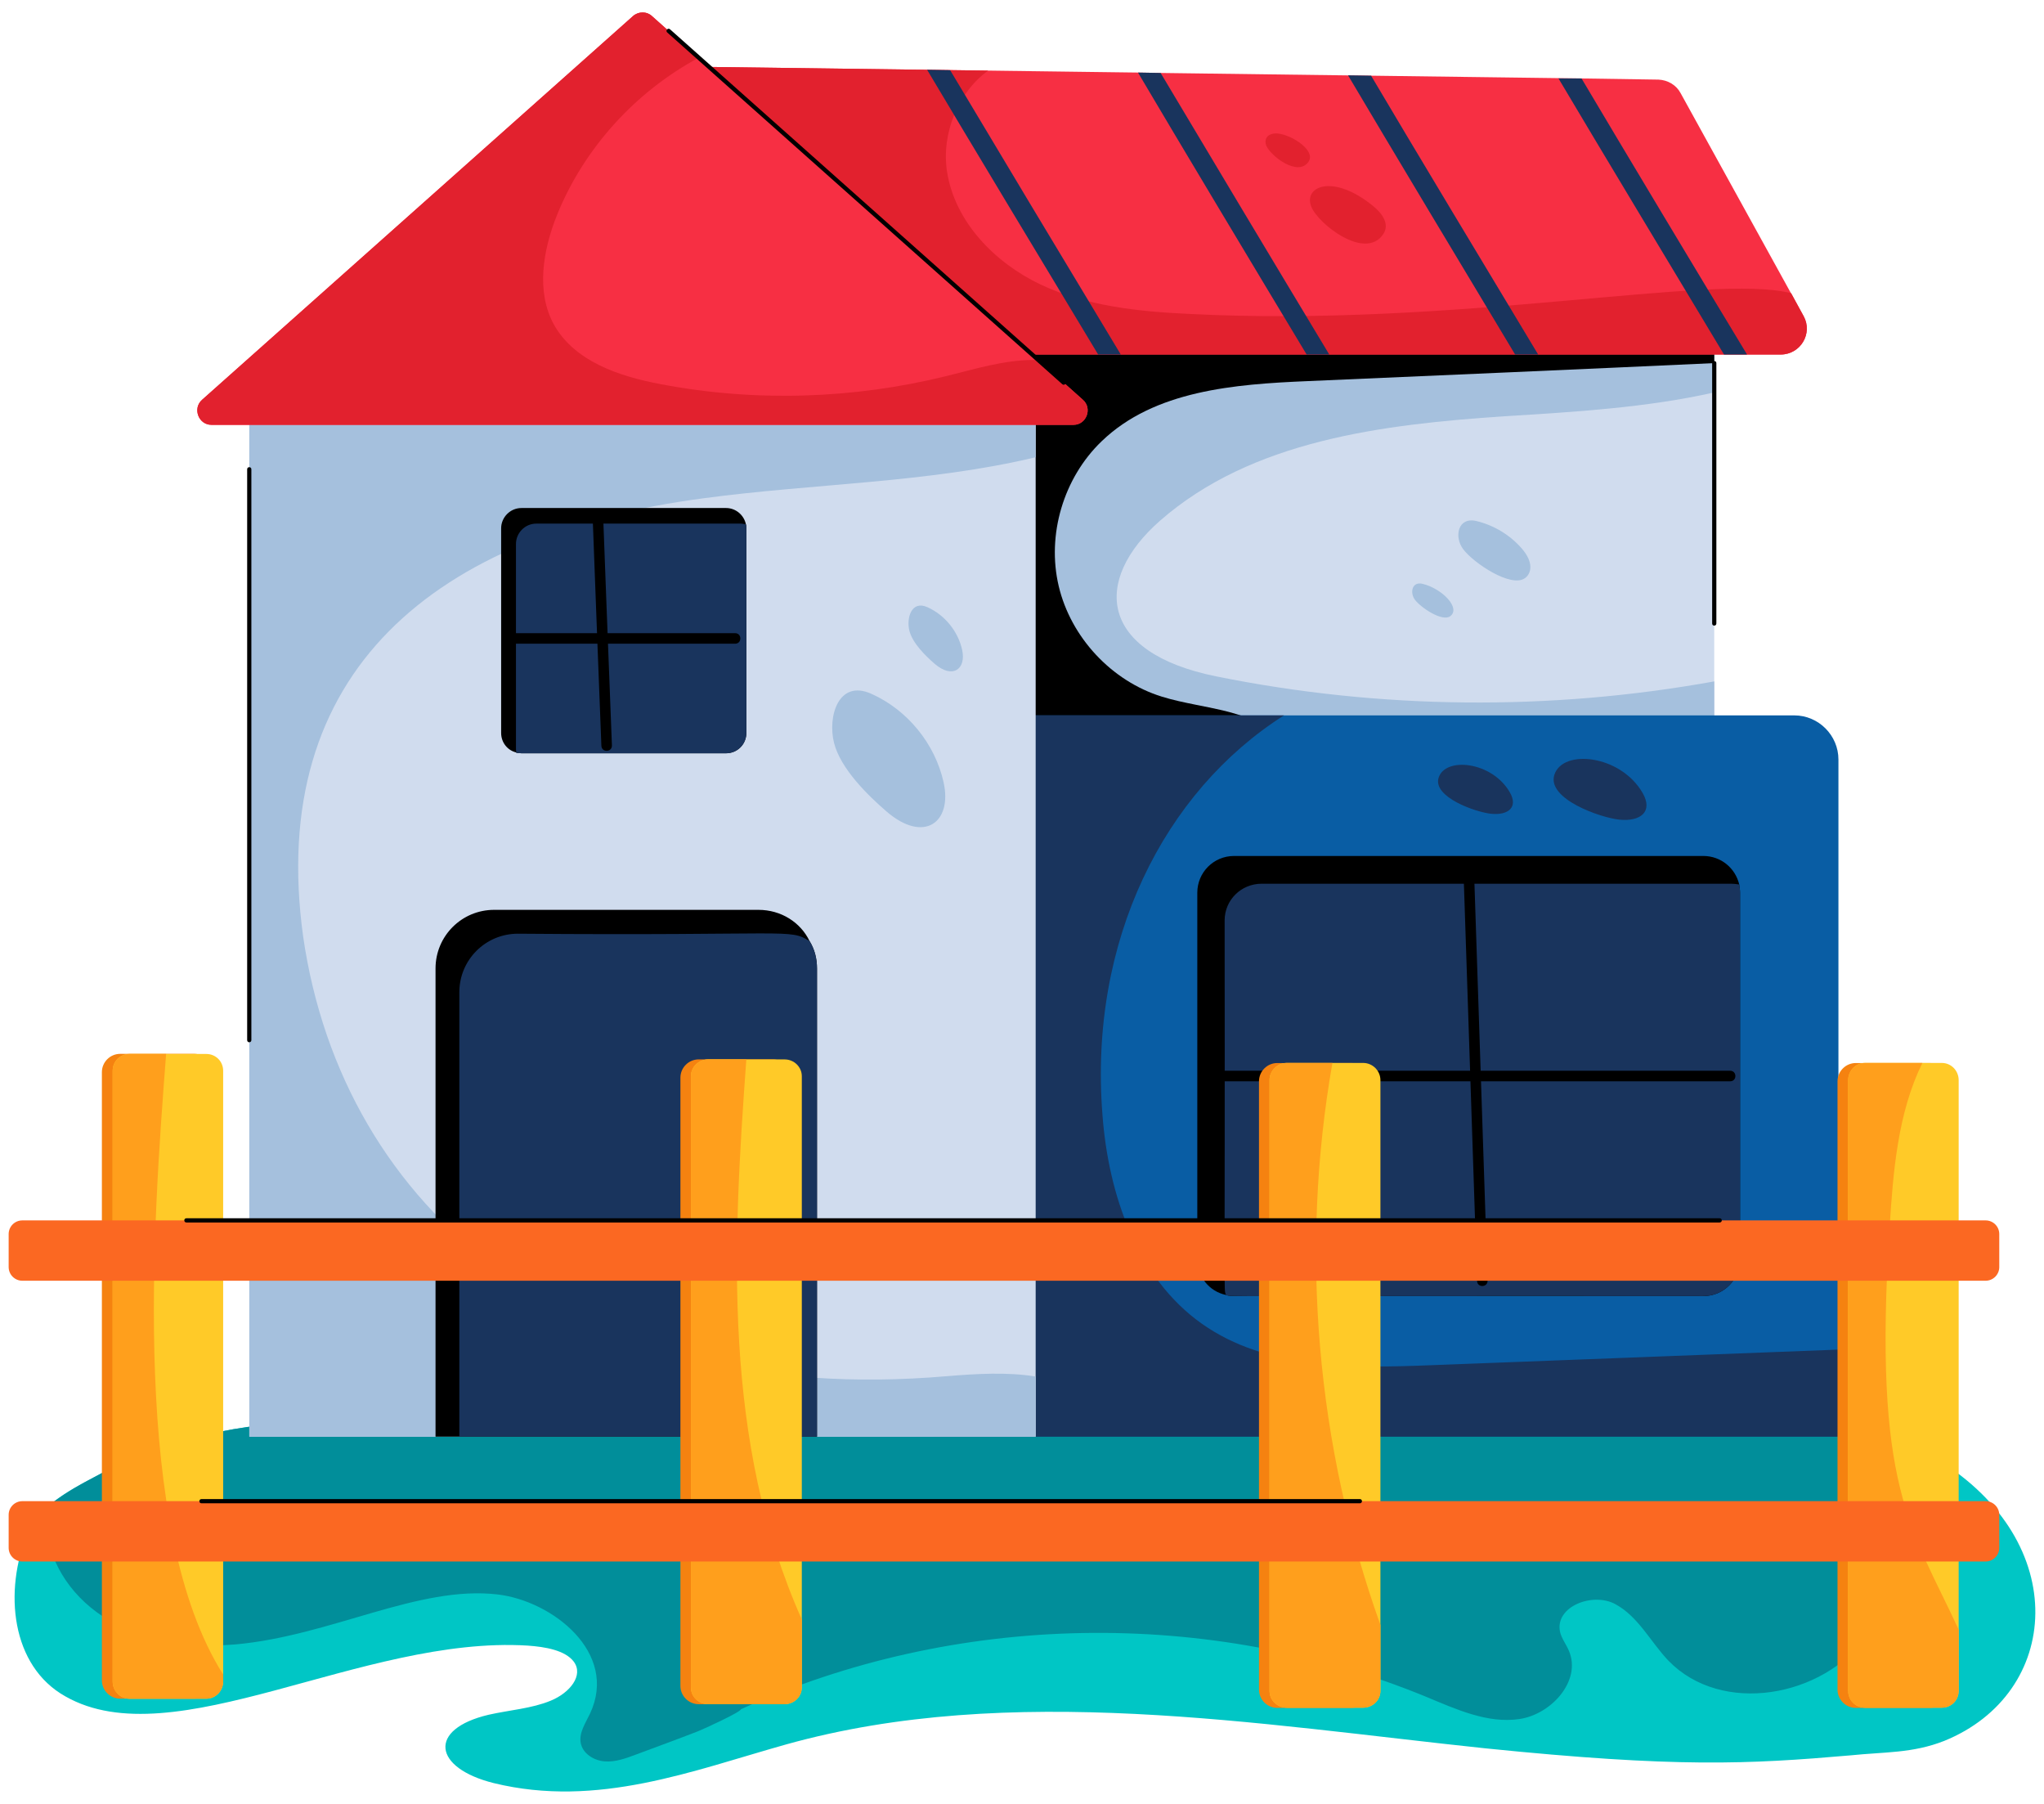 <svg width="51" height="45" viewBox="0 0 51 45" fill="none" xmlns="http://www.w3.org/2000/svg">
<path d="M48.511 43.428C47.722 43.74 47.02 43.701 46.173 43.789C43.616 44.01 41.832 44.1 37.064 43.614C31.398 43.018 25.219 41.953 19.616 43.516C17.287 44.169 14.91 45.114 12.319 44.481C10.804 44.102 10.667 43.135 12.192 42.776C12.709 42.659 13.274 42.62 13.741 42.425C14.219 42.23 14.569 41.792 14.316 41.451C14.102 41.168 13.605 41.081 13.166 41.051C9.039 40.795 4.338 43.861 1.632 42.318C0.274 41.56 0.09 39.691 0.687 38.246C0.952 37.61 1.69 37.193 2.343 36.853C3.834 36.025 5.685 35.528 7.574 35.479L42.198 35.313C44.527 34.948 46.875 35.488 48.335 36.404C51.712 38.471 51.429 42.245 48.511 43.428Z" fill="#00C6C5"/>
<path d="M46.582 40.808C45.481 42.347 42.958 42.795 41.633 41.431C41.185 40.964 40.883 40.331 40.308 40.019C39.743 39.707 38.788 40.077 38.925 40.71C38.964 40.876 39.081 41.022 39.149 41.188C39.46 41.928 38.71 42.766 37.911 42.883C37.113 43 36.333 42.639 35.583 42.328C30.166 40.097 23.824 40.214 18.486 42.639C18.486 42.709 17.528 43.145 17.421 43.186C16.906 43.387 16.386 43.575 15.868 43.769C15.616 43.864 15.354 43.96 15.085 43.939C14.816 43.918 14.539 43.745 14.49 43.48C14.442 43.224 14.61 42.985 14.721 42.749C15.438 41.228 13.783 39.935 12.416 39.775C10.433 39.543 8.264 40.806 5.87 41.022C2.673 41.285 1.035 39.438 1.135 37.632C1.466 37.34 1.895 37.086 2.343 36.853C3.834 36.025 5.685 35.528 7.575 35.479L42.198 35.313C43.688 35.08 45.286 35.206 46.67 35.654C47.527 37.262 47.644 39.337 46.582 40.808Z" fill="#018E9A"/>
<path d="M23.347 8.377H42.772V19.58H23.347V8.377Z" fill="#D0DCEE"/>
<path d="M42.773 8.376V9.789C41.087 10.169 39.295 10.276 37.551 10.383C34.502 10.588 31.238 10.978 28.939 12.994C27.254 14.478 27.418 16.281 30.342 16.872C34.434 17.7 38.671 17.739 42.773 16.998V19.58H23.347V8.376H42.773Z" fill="#A5C0DD"/>
<path d="M42.773 8.376V9.058C39.392 9.214 36.012 9.36 32.631 9.507C30.8 9.584 28.803 9.74 27.488 11.007C26.533 11.923 26.114 13.345 26.416 14.621C26.718 15.897 27.731 16.988 28.988 17.378C30.079 17.719 31.482 17.67 32.066 18.654C32.242 18.937 32.3 19.258 32.281 19.58H23.347V8.376H42.773Z" fill="black"/>
<path d="M44.429 8.844H17.278V1.664C17.388 1.666 28.5 1.812 28.393 1.81L28.959 1.82C29.065 1.822 34.557 1.893 34.209 1.888C34.316 1.89 39.808 1.961 39.461 1.957L41.38 1.986C41.614 1.996 41.828 2.122 41.935 2.327C41.995 2.435 45.205 8.255 45.004 7.889C45.237 8.318 44.926 8.844 44.429 8.844Z" fill="#F72F43"/>
<path d="M44.429 8.844H17.278V1.664L24.653 1.762C23.902 2.307 23.483 3.34 23.63 4.285C23.825 5.532 24.818 6.555 25.968 7.1C27.108 7.636 28.403 7.773 29.67 7.831C36.367 8.174 42.727 6.807 44.692 7.315L45.004 7.889C45.237 8.318 44.926 8.844 44.429 8.844Z" fill="#E2212E"/>
<path d="M45.871 18.947V35.839H22.831V17.846H44.77C45.374 17.846 45.871 18.343 45.871 18.947Z" fill="#095DA4"/>
<path d="M45.871 33.667V35.839H23.288C23.113 35.586 22.967 35.313 22.831 35.04V20.963C23.18 19.848 23.767 18.783 24.613 17.846H32.037C29.041 19.748 27.166 23.472 27.507 27.802C27.653 29.79 28.364 31.874 29.991 33.024C31.608 34.164 33.751 34.134 35.719 34.056C39.11 33.93 42.49 33.794 45.871 33.667Z" fill="#19345D"/>
<path d="M43.416 22.269V31.407C43.416 31.923 43.006 32.332 42.5 32.332C30.079 32.322 30.779 32.359 30.585 32.303C30.176 32.215 29.874 31.855 29.874 31.407V22.269C29.874 21.762 30.283 21.353 30.79 21.353H42.5C42.938 21.353 43.299 21.655 43.396 22.064C43.406 22.132 43.416 22.201 43.416 22.269Z" fill="black"/>
<path d="M43.416 22.269V31.407C43.416 31.923 43.007 32.332 42.5 32.332C30.079 32.322 30.78 32.359 30.586 32.303C30.531 32.112 30.567 32.662 30.556 22.96C30.556 22.454 30.965 22.045 31.482 22.045H43.192C43.26 22.045 43.328 22.054 43.396 22.064C43.406 22.132 43.416 22.201 43.416 22.269Z" fill="#19345D"/>
<path d="M36.854 31.953L36.513 21.657C36.507 21.484 36.77 21.472 36.776 21.649L37.117 31.945C37.123 32.118 36.86 32.13 36.854 31.953Z" fill="black"/>
<path d="M43.169 26.974H30.556C30.382 26.974 30.382 26.711 30.556 26.711H43.169C43.343 26.711 43.344 26.974 43.169 26.974Z" fill="black"/>
<path d="M6.221 9.545H25.841V35.839H6.221V9.545Z" fill="#D0DCEE"/>
<path d="M7.565 23.37C8.547 30.142 14.291 35.132 23.629 34.33C24.34 34.271 25.139 34.222 25.841 34.339V35.84H6.22V9.546H25.841V11.406C23.152 12.049 20.317 12.059 17.56 12.429C10.851 13.313 6.648 16.746 7.565 23.37Z" fill="#A5C0DD"/>
<path d="M20.385 24.159V35.839H10.867V24.159C10.867 23.35 11.52 22.697 12.329 22.697H18.924C19.489 22.697 19.976 23.009 20.2 23.477C20.327 23.681 20.385 23.915 20.385 24.159Z" fill="black"/>
<path d="M20.385 24.159V35.839H11.461V24.753C11.461 23.944 12.114 23.292 12.923 23.292C19.798 23.348 19.681 23.155 20.2 23.477C20.327 23.681 20.385 23.915 20.385 24.159Z" fill="#19345D"/>
<path d="M26.786 10.598H5.275C4.954 10.598 4.798 10.189 5.041 9.974L15.797 0.398C15.933 0.281 16.138 0.281 16.264 0.398C29.495 12.173 24.931 8.112 25.919 8.99L27.02 9.974C27.263 10.189 27.107 10.598 26.786 10.598Z" fill="#F72F43"/>
<path d="M4.846 42.375H3C2.748 42.375 2.542 42.17 2.542 41.917V26.747C2.542 26.494 2.748 26.289 3 26.289H4.846C5.099 26.289 5.304 26.494 5.304 26.747V41.917C5.304 42.17 5.099 42.375 4.846 42.375Z" fill="#F58210"/>
<path d="M19.281 42.513H17.436C17.183 42.513 16.977 42.308 16.977 42.055V26.884C16.977 26.632 17.183 26.427 17.436 26.427H19.281C19.534 26.427 19.739 26.632 19.739 26.884V42.055C19.739 42.308 19.534 42.513 19.281 42.513Z" fill="#F58210"/>
<path d="M33.716 42.605H31.871C31.618 42.605 31.413 42.4 31.413 42.147V26.976C31.413 26.723 31.618 26.518 31.871 26.518H33.716C33.969 26.518 34.174 26.723 34.174 26.976V42.147C34.174 42.4 33.969 42.605 33.716 42.605Z" fill="#F58210"/>
<path d="M48.151 42.605H46.306C46.053 42.605 45.848 42.4 45.848 42.147V26.976C45.848 26.723 46.053 26.518 46.306 26.518H48.151C48.404 26.518 48.609 26.723 48.609 26.976V42.147C48.609 42.4 48.404 42.605 48.151 42.605Z" fill="#F58210"/>
<path d="M5.568 26.711V41.948C5.568 42.181 5.382 42.376 5.149 42.376H3.229C2.996 42.376 2.811 42.181 2.811 41.948V26.711C2.811 26.477 2.996 26.292 3.229 26.292H5.149C5.382 26.292 5.568 26.477 5.568 26.711Z" fill="#FFCA28"/>
<path d="M5.568 41.772V41.948C5.568 42.181 5.382 42.376 5.149 42.376H3.229C2.996 42.376 2.811 42.181 2.811 41.948V26.711C2.811 26.477 2.996 26.292 3.229 26.292H4.145C3.81 30.618 3.269 38.142 5.568 41.772Z" fill="#FF9F1C"/>
<path d="M20.006 26.847V42.094C20.006 42.328 19.811 42.513 19.577 42.513H17.667C17.434 42.513 17.239 42.328 17.239 42.094V26.847C17.239 26.614 17.434 26.428 17.667 26.428H19.577C19.811 26.428 20.006 26.614 20.006 26.847Z" fill="#FFCA28"/>
<path d="M20.006 40.399V42.094C20.006 42.328 19.811 42.513 19.577 42.513H17.667C17.434 42.513 17.239 42.328 17.239 42.094V26.847C17.239 26.614 17.434 26.428 17.667 26.428H18.622C18.282 31.076 18.024 35.954 20.006 40.399Z" fill="#FF9F1C"/>
<path d="M34.443 26.945V42.181C34.443 42.415 34.248 42.6 34.014 42.6H32.105C31.871 42.6 31.676 42.415 31.676 42.181V26.945C31.676 26.711 31.871 26.516 32.105 26.516H34.014C34.248 26.516 34.443 26.711 34.443 26.945Z" fill="#FFCA28"/>
<path d="M34.443 40.535V42.181C34.443 42.415 34.248 42.6 34.014 42.6H32.105C31.871 42.6 31.676 42.415 31.676 42.181V26.945C31.676 26.711 31.871 26.516 32.105 26.516H33.245C32.426 31.192 32.845 36.073 34.443 40.535Z" fill="#FF9F1C"/>
<path d="M48.871 26.945V42.181C48.871 42.415 48.686 42.6 48.452 42.6H46.533C46.299 42.6 46.114 42.415 46.114 42.181V26.945C46.114 26.711 46.299 26.516 46.533 26.516H48.452C48.686 26.516 48.871 26.711 48.871 26.945Z" fill="#FFCA28"/>
<path d="M48.871 40.652V42.181C48.871 42.415 48.686 42.6 48.452 42.6H46.533C46.299 42.6 46.114 42.415 46.114 42.181V26.945C46.114 26.711 46.299 26.516 46.533 26.516H47.965C47.352 27.763 47.235 29.224 47.147 30.637C46.728 37.13 47.689 38.096 48.871 40.652Z" fill="#FF9F1C"/>
<path d="M49.543 38.953H0.557C0.369 38.953 0.216 38.8 0.216 38.612V37.789C0.216 37.601 0.369 37.448 0.557 37.448H49.543C49.731 37.448 49.884 37.601 49.884 37.789V38.612C49.884 38.8 49.731 38.953 49.543 38.953Z" fill="#FB6822"/>
<path d="M49.543 31.949H0.557C0.369 31.949 0.216 31.796 0.216 31.608V30.785C0.216 30.596 0.369 30.444 0.557 30.444H49.543C49.731 30.444 49.884 30.596 49.884 30.785V31.608C49.884 31.796 49.731 31.949 49.543 31.949Z" fill="#FB6822"/>
<path d="M18.622 13.179V18.284C18.622 18.567 18.398 18.791 18.115 18.791H13.011C12.972 18.791 12.923 18.781 12.884 18.781C12.884 18.771 12.884 18.771 12.884 18.771C12.669 18.723 12.504 18.528 12.504 18.284V13.179C12.504 12.907 12.728 12.673 13.011 12.673H18.115C18.359 12.673 18.564 12.848 18.612 13.082C18.622 13.111 18.622 13.14 18.622 13.179Z" fill="black"/>
<path d="M18.622 13.179V18.284C18.622 18.567 18.398 18.791 18.115 18.791H13.01C12.971 18.791 12.923 18.781 12.884 18.781C12.884 18.771 12.884 18.771 12.884 18.771C12.874 18.742 12.874 18.703 12.874 18.674V13.569C12.874 13.296 13.098 13.062 13.381 13.062H18.476C18.524 13.062 18.563 13.072 18.612 13.082C18.622 13.111 18.622 13.14 18.622 13.179Z" fill="#19345D"/>
<path d="M26.786 10.598H5.275C4.954 10.598 4.798 10.189 5.041 9.974L15.797 0.398C15.933 0.281 16.138 0.281 16.264 0.398L17.433 1.44C15.855 2.288 14.569 3.7 13.897 5.366C13.546 6.243 13.371 7.276 13.819 8.094C14.335 9.02 15.456 9.39 16.488 9.584C18.846 10.033 21.291 9.955 23.619 9.38C24.331 9.205 25.052 8.98 25.782 8.98C25.831 8.98 25.87 8.98 25.919 8.99L27.02 9.974C27.263 10.189 27.107 10.598 26.786 10.598Z" fill="#E2212E"/>
<path d="M43.591 8.844H43.016C41.857 6.915 39.879 3.632 38.886 1.957H39.461C40.483 3.681 42.364 6.818 43.591 8.844Z" fill="#19345D"/>
<path d="M38.379 8.844H37.804C36.626 6.886 34.609 3.525 33.635 1.879L34.21 1.888C35.223 3.603 37.142 6.789 38.379 8.844Z" fill="#19345D"/>
<path d="M33.167 8.844H32.602C31.404 6.857 29.348 3.428 28.394 1.81L28.959 1.82C29.962 3.505 31.91 6.759 33.167 8.844Z" fill="#19345D"/>
<path d="M27.965 8.844H27.4C26.182 6.828 24.078 3.33 23.133 1.742L23.708 1.752C24.701 3.418 26.689 6.73 27.965 8.844Z" fill="#19345D"/>
<path d="M15.005 18.604C14.983 18.037 14.79 13.063 14.79 12.97C14.79 12.796 15.053 12.796 15.053 12.97C15.054 13.063 15.194 16.689 15.268 18.593C15.275 18.768 15.013 18.779 15.005 18.604Z" fill="black"/>
<path d="M18.342 16.058H12.713C12.539 16.058 12.539 15.795 12.713 15.795H18.342C18.516 15.795 18.516 16.058 18.342 16.058Z" fill="black"/>
<path d="M22.123 20.246C23.051 21.045 23.767 20.52 23.544 19.517C23.331 18.553 22.64 17.707 21.738 17.306C20.916 16.94 20.645 17.883 20.811 18.535C20.974 19.174 21.646 19.835 22.123 20.246Z" fill="#A5C0DD"/>
<path d="M23.322 16.56C23.768 16.945 24.113 16.692 24.006 16.209C23.903 15.745 23.57 15.338 23.136 15.145C22.741 14.969 22.61 15.423 22.691 15.737C22.769 16.044 23.092 16.362 23.322 16.56Z" fill="#A5C0DD"/>
<path d="M34.515 5.839C34.681 5.589 34.486 5.32 34.253 5.133C33.249 4.321 32.517 4.653 32.718 5.156C32.89 5.587 34.066 6.511 34.515 5.839Z" fill="#E2212E"/>
<path d="M32.651 4.031C32.85 3.732 32.132 3.301 31.803 3.33C31.605 3.347 31.538 3.489 31.594 3.63C31.695 3.883 32.387 4.426 32.651 4.031Z" fill="#E2212E"/>
<path d="M38.053 14.42C38.209 14.305 38.275 14.033 37.97 13.683C37.676 13.345 37.275 13.103 36.84 12.998C36.376 12.887 36.274 13.389 36.508 13.7C36.767 14.046 37.708 14.676 38.053 14.42Z" fill="#A5C0DD"/>
<path d="M36.184 15.372C36.458 15.169 35.978 14.68 35.494 14.564C35.23 14.5 35.172 14.786 35.305 14.963C35.453 15.159 35.987 15.518 36.184 15.372Z" fill="#A5C0DD"/>
<path d="M40.406 20.447C40.933 20.5 41.255 20.247 40.984 19.779C40.433 18.826 38.987 18.676 38.782 19.331C38.596 19.93 39.928 20.398 40.406 20.447Z" fill="#19345D"/>
<path d="M37.204 20.3C37.629 20.344 37.889 20.139 37.67 19.762C37.226 18.994 36.06 18.873 35.895 19.401C35.745 19.884 36.819 20.261 37.204 20.3Z" fill="#19345D"/>
<path d="M6.167 25.948V11.706C6.167 11.637 6.272 11.637 6.272 11.706V25.948C6.272 26.017 6.167 26.017 6.167 25.948Z" fill="black"/>
<path d="M26.505 9.584L16.648 0.81C16.594 0.762 16.67 0.684 16.718 0.731L26.575 9.506C26.629 9.553 26.554 9.631 26.505 9.584Z" fill="black"/>
<path d="M42.72 15.554V9.058C42.72 8.989 42.825 8.989 42.825 9.058V15.554C42.825 15.624 42.72 15.624 42.72 15.554Z" fill="black"/>
<path d="M42.908 30.496H4.651C4.581 30.496 4.581 30.391 4.651 30.391H42.908C42.978 30.391 42.978 30.496 42.908 30.496Z" fill="black"/>
<path d="M33.931 37.501H5.027C4.957 37.501 4.957 37.396 5.027 37.396H33.931C33.96 37.396 33.983 37.419 33.983 37.448C33.983 37.477 33.96 37.501 33.931 37.501Z" fill="black"/>
</svg>
